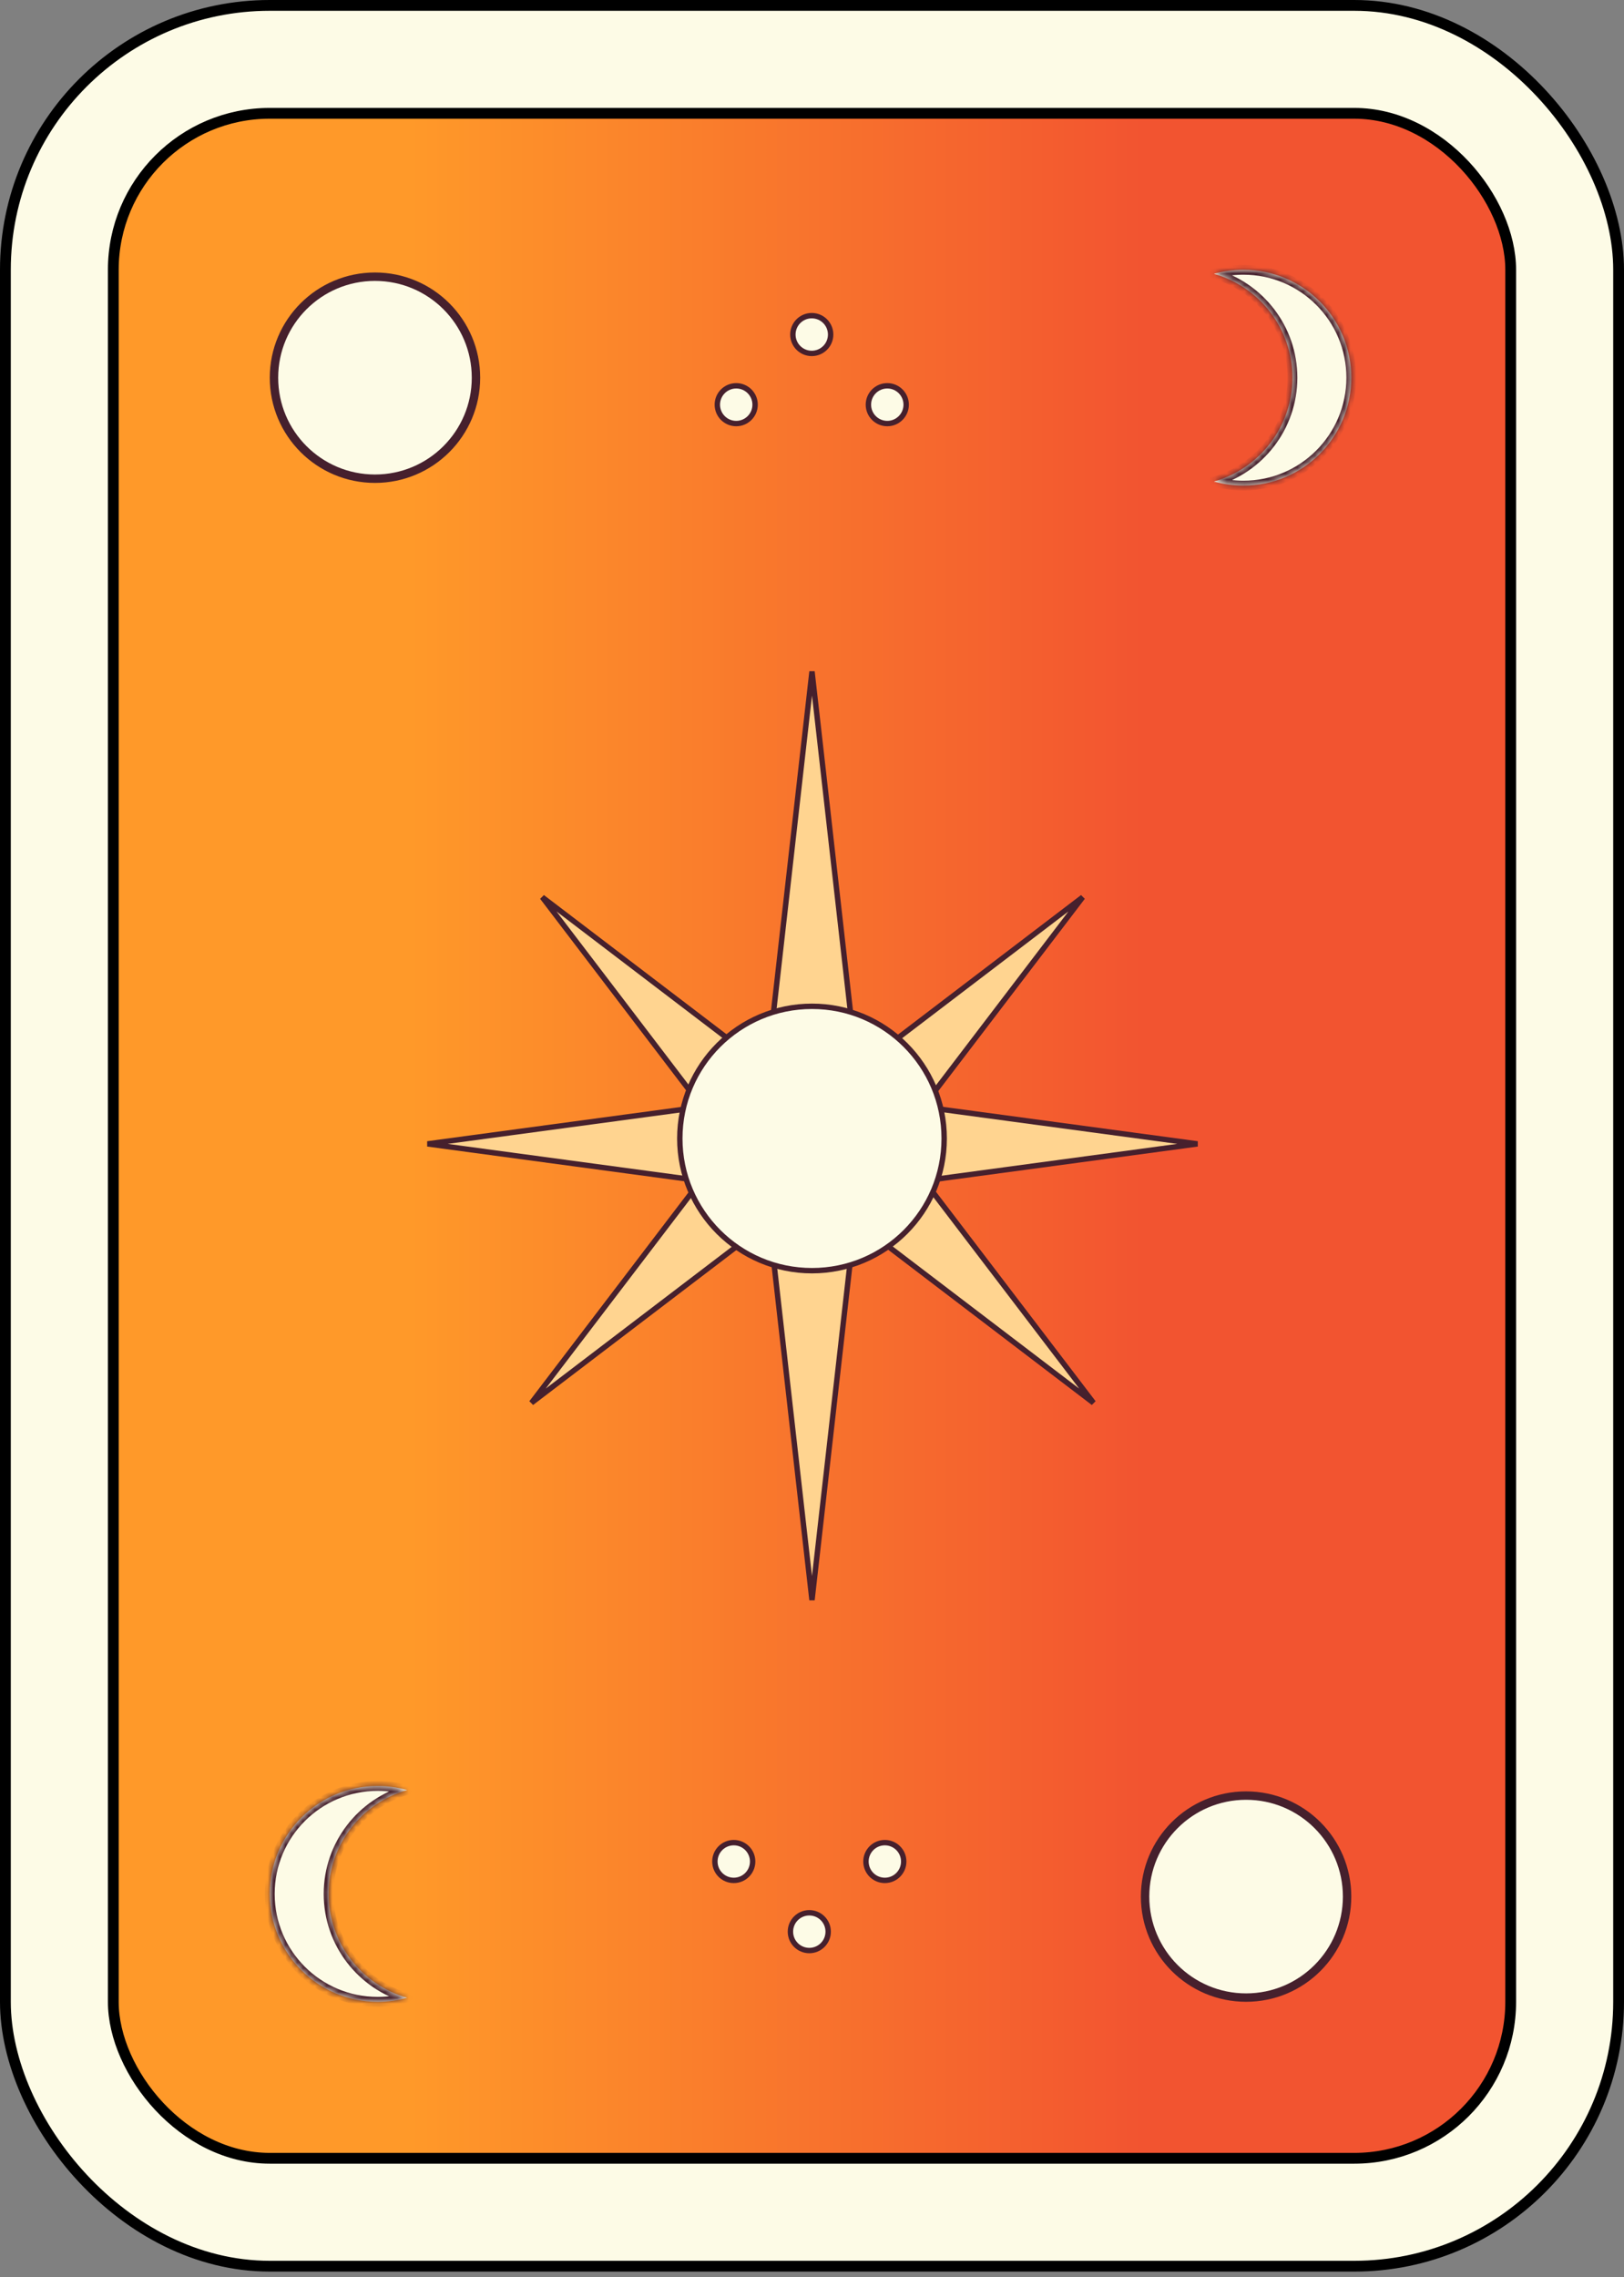 <svg width="276" height="387" viewBox="0 0 276 387" fill="none" xmlns="http://www.w3.org/2000/svg">
<rect x="0" y="0" width="276" height="387" fill="#808080" stroke="none"/>
<rect x="0.917" y="0.917" width="274.166" height="384.199" rx="44.93" fill="#FDFBE6"/>
<rect x="0.917" y="0.917" width="274.166" height="384.199" rx="44.93" stroke="black" stroke-width="1.834"/>
<rect x="19.256" y="19.256" width="237.488" height="347.522" rx="26.591" fill="url(#paint0_linear_205_1677)"/>
<rect x="19.256" y="19.256" width="237.488" height="347.522" rx="26.591" stroke="black" stroke-width="1.834"/>
<circle cx="63.728" cy="64.187" r="17.165" fill="#FDFBE6" stroke="#46202D" stroke-width="1.43"/>
<mask id="path-4-inside-1_205_1677" fill="white">
<path fill-rule="evenodd" clip-rule="evenodd" d="M206.313 46.538C214.01 48.715 219.651 55.792 219.651 64.186C219.651 72.581 214.01 79.658 206.313 81.835C207.903 82.285 209.58 82.525 211.314 82.525C221.442 82.525 229.653 74.315 229.653 64.186C229.653 54.058 221.442 45.847 211.314 45.847C209.58 45.847 207.903 46.088 206.313 46.538Z"/>
</mask>
<path fill-rule="evenodd" clip-rule="evenodd" d="M206.313 46.538C214.01 48.715 219.651 55.792 219.651 64.186C219.651 72.581 214.01 79.658 206.313 81.835C207.903 82.285 209.58 82.525 211.314 82.525C221.442 82.525 229.653 74.315 229.653 64.186C229.653 54.058 221.442 45.847 211.314 45.847C209.58 45.847 207.903 46.088 206.313 46.538Z" fill="#FDFBE6"/>
<path d="M206.313 46.538L206.086 45.736L203.25 46.538L206.086 47.34L206.313 46.538ZM206.313 81.835L206.086 81.033L203.25 81.835L206.086 82.637L206.313 81.835ZM206.086 47.34C213.434 49.418 218.817 56.175 218.817 64.186H220.484C220.484 55.409 214.587 48.011 206.54 45.736L206.086 47.34ZM218.817 64.186C218.817 72.198 213.434 78.955 206.086 81.033L206.54 82.637C214.587 80.361 220.484 72.964 220.484 64.186H218.817ZM211.314 81.692C209.658 81.692 208.056 81.462 206.54 81.033L206.086 82.637C207.749 83.107 209.503 83.359 211.314 83.359V81.692ZM228.819 64.186C228.819 73.854 220.982 81.692 211.314 81.692V83.359C221.903 83.359 230.486 74.775 230.486 64.186H228.819ZM211.314 46.681C220.982 46.681 228.819 54.518 228.819 64.186H230.486C230.486 53.598 221.903 45.014 211.314 45.014V46.681ZM206.54 47.34C208.056 46.911 209.658 46.681 211.314 46.681V45.014C209.503 45.014 207.749 45.265 206.086 45.736L206.54 47.34Z" fill="#46202D" mask="url(#path-4-inside-1_205_1677)"/>
<circle cx="125.121" cy="68.771" r="3.209" fill="#FDFBE6" stroke="#46202D" stroke-width="0.917"/>
<circle cx="137.959" cy="56.851" r="3.209" fill="#FDFBE6" stroke="#46202D" stroke-width="0.917"/>
<circle cx="150.795" cy="68.771" r="3.209" fill="#FDFBE6" stroke="#46202D" stroke-width="0.917"/>
<path d="M144.633 213.189L137.999 271.915L131.366 213.189H144.633Z" fill="#FFD490" stroke="#46202D" stroke-width="0.917"/>
<path d="M131.366 172.844L138 114.118L144.633 172.844H131.366Z" fill="#FFD490" stroke="#46202D" stroke-width="0.917"/>
<path d="M121.724 201.014L72.657 194.392L121.724 187.77V201.014Z" fill="#FFD490" stroke="#46202D" stroke-width="0.917"/>
<path d="M122.172 191.847L92.159 152.469L131.538 182.482L122.172 191.847Z" fill="#FFD490" stroke="#46202D" stroke-width="0.917"/>
<path d="M129.704 208.385L90.325 238.398L120.338 199.02L129.704 208.385Z" fill="#FFD490" stroke="#46202D" stroke-width="0.917"/>
<path d="M154.437 201.014L203.504 194.392L154.437 187.77V201.014Z" fill="#FFD490" stroke="#46202D" stroke-width="0.917"/>
<path d="M153.988 191.847L184.001 152.469L144.622 182.482L153.988 191.847Z" fill="#FFD490" stroke="#46202D" stroke-width="0.917"/>
<path d="M146.455 208.385L185.834 238.398L155.821 199.02L146.455 208.385Z" fill="#FFD490" stroke="#46202D" stroke-width="0.917"/>
<circle cx="137.999" cy="193.475" r="22.465" fill="#FDFBE6" stroke="#46202D" stroke-width="0.917"/>
<circle cx="17.88" cy="17.88" r="17.165" transform="matrix(-1 0 0 1 229.653 304.426)" fill="#FDFBE6" stroke="#46202D" stroke-width="1.43"/>
<circle cx="3.668" cy="3.668" r="3.209" transform="matrix(1 1.74846e-07 1.74846e-07 -1 121.036 320.013)" fill="#FDFBE6" stroke="#46202D" stroke-width="0.917"/>
<circle cx="3.668" cy="3.668" r="3.209" transform="matrix(1 1.74846e-07 1.74846e-07 -1 133.874 331.934)" fill="#FDFBE6" stroke="#46202D" stroke-width="0.917"/>
<circle cx="3.668" cy="3.668" r="3.209" transform="matrix(1 1.74846e-07 1.74846e-07 -1 146.711 320.013)" fill="#FDFBE6" stroke="#46202D" stroke-width="0.917"/>
<mask id="path-22-inside-2_205_1677" fill="white">
<path fill-rule="evenodd" clip-rule="evenodd" d="M69.187 339.496C61.49 337.319 55.85 330.242 55.85 321.847C55.85 313.453 61.49 306.376 69.187 304.199C67.597 303.749 65.92 303.508 64.186 303.508C54.058 303.508 45.847 311.719 45.847 321.847C45.847 331.975 54.058 340.186 64.186 340.186C65.92 340.186 67.597 339.945 69.187 339.496Z"/>
</mask>
<path fill-rule="evenodd" clip-rule="evenodd" d="M69.187 339.496C61.49 337.319 55.85 330.242 55.85 321.847C55.85 313.453 61.49 306.376 69.187 304.199C67.597 303.749 65.92 303.508 64.186 303.508C54.058 303.508 45.847 311.719 45.847 321.847C45.847 331.975 54.058 340.186 64.186 340.186C65.92 340.186 67.597 339.945 69.187 339.496Z" fill="#FDFBE6"/>
<path d="M69.187 339.496L69.414 338.694L72.25 339.496L69.414 340.298L69.187 339.496ZM69.187 304.199L69.414 303.396L72.25 304.198L69.414 305.001L69.187 304.199ZM56.683 321.847C56.683 329.859 62.066 336.616 69.414 338.694L68.96 340.298C60.914 338.022 55.016 330.624 55.016 321.847H56.683ZM69.414 305.001C62.066 307.079 56.683 313.835 56.683 321.847H55.016C55.016 313.07 60.913 305.672 68.96 303.396L69.414 305.001ZM68.96 305.001C67.444 304.572 65.842 304.342 64.186 304.342V302.675C65.997 302.675 67.751 302.926 69.414 303.396L68.96 305.001ZM64.186 304.342C54.518 304.342 46.681 312.179 46.681 321.847H45.014C45.014 311.259 53.597 302.675 64.186 302.675V304.342ZM46.681 321.847C46.681 331.515 54.518 339.352 64.186 339.352V341.02C53.597 341.02 45.014 332.436 45.014 321.847H46.681ZM64.186 339.352C65.842 339.352 67.444 339.123 68.96 338.694L69.414 340.298C67.751 340.768 65.997 341.02 64.186 341.02V339.352Z" fill="#46202D" mask="url(#path-22-inside-2_205_1677)"/>
<defs>
<linearGradient id="paint0_linear_205_1677" x1="18.339" y1="193.017" x2="257.661" y2="193.017" gradientUnits="userSpaceOnUse">
<stop offset="0.215" stop-color="#FF9929"/>
<stop offset="0.735" stop-color="#F25430"/>
</linearGradient>
</defs>
</svg>
